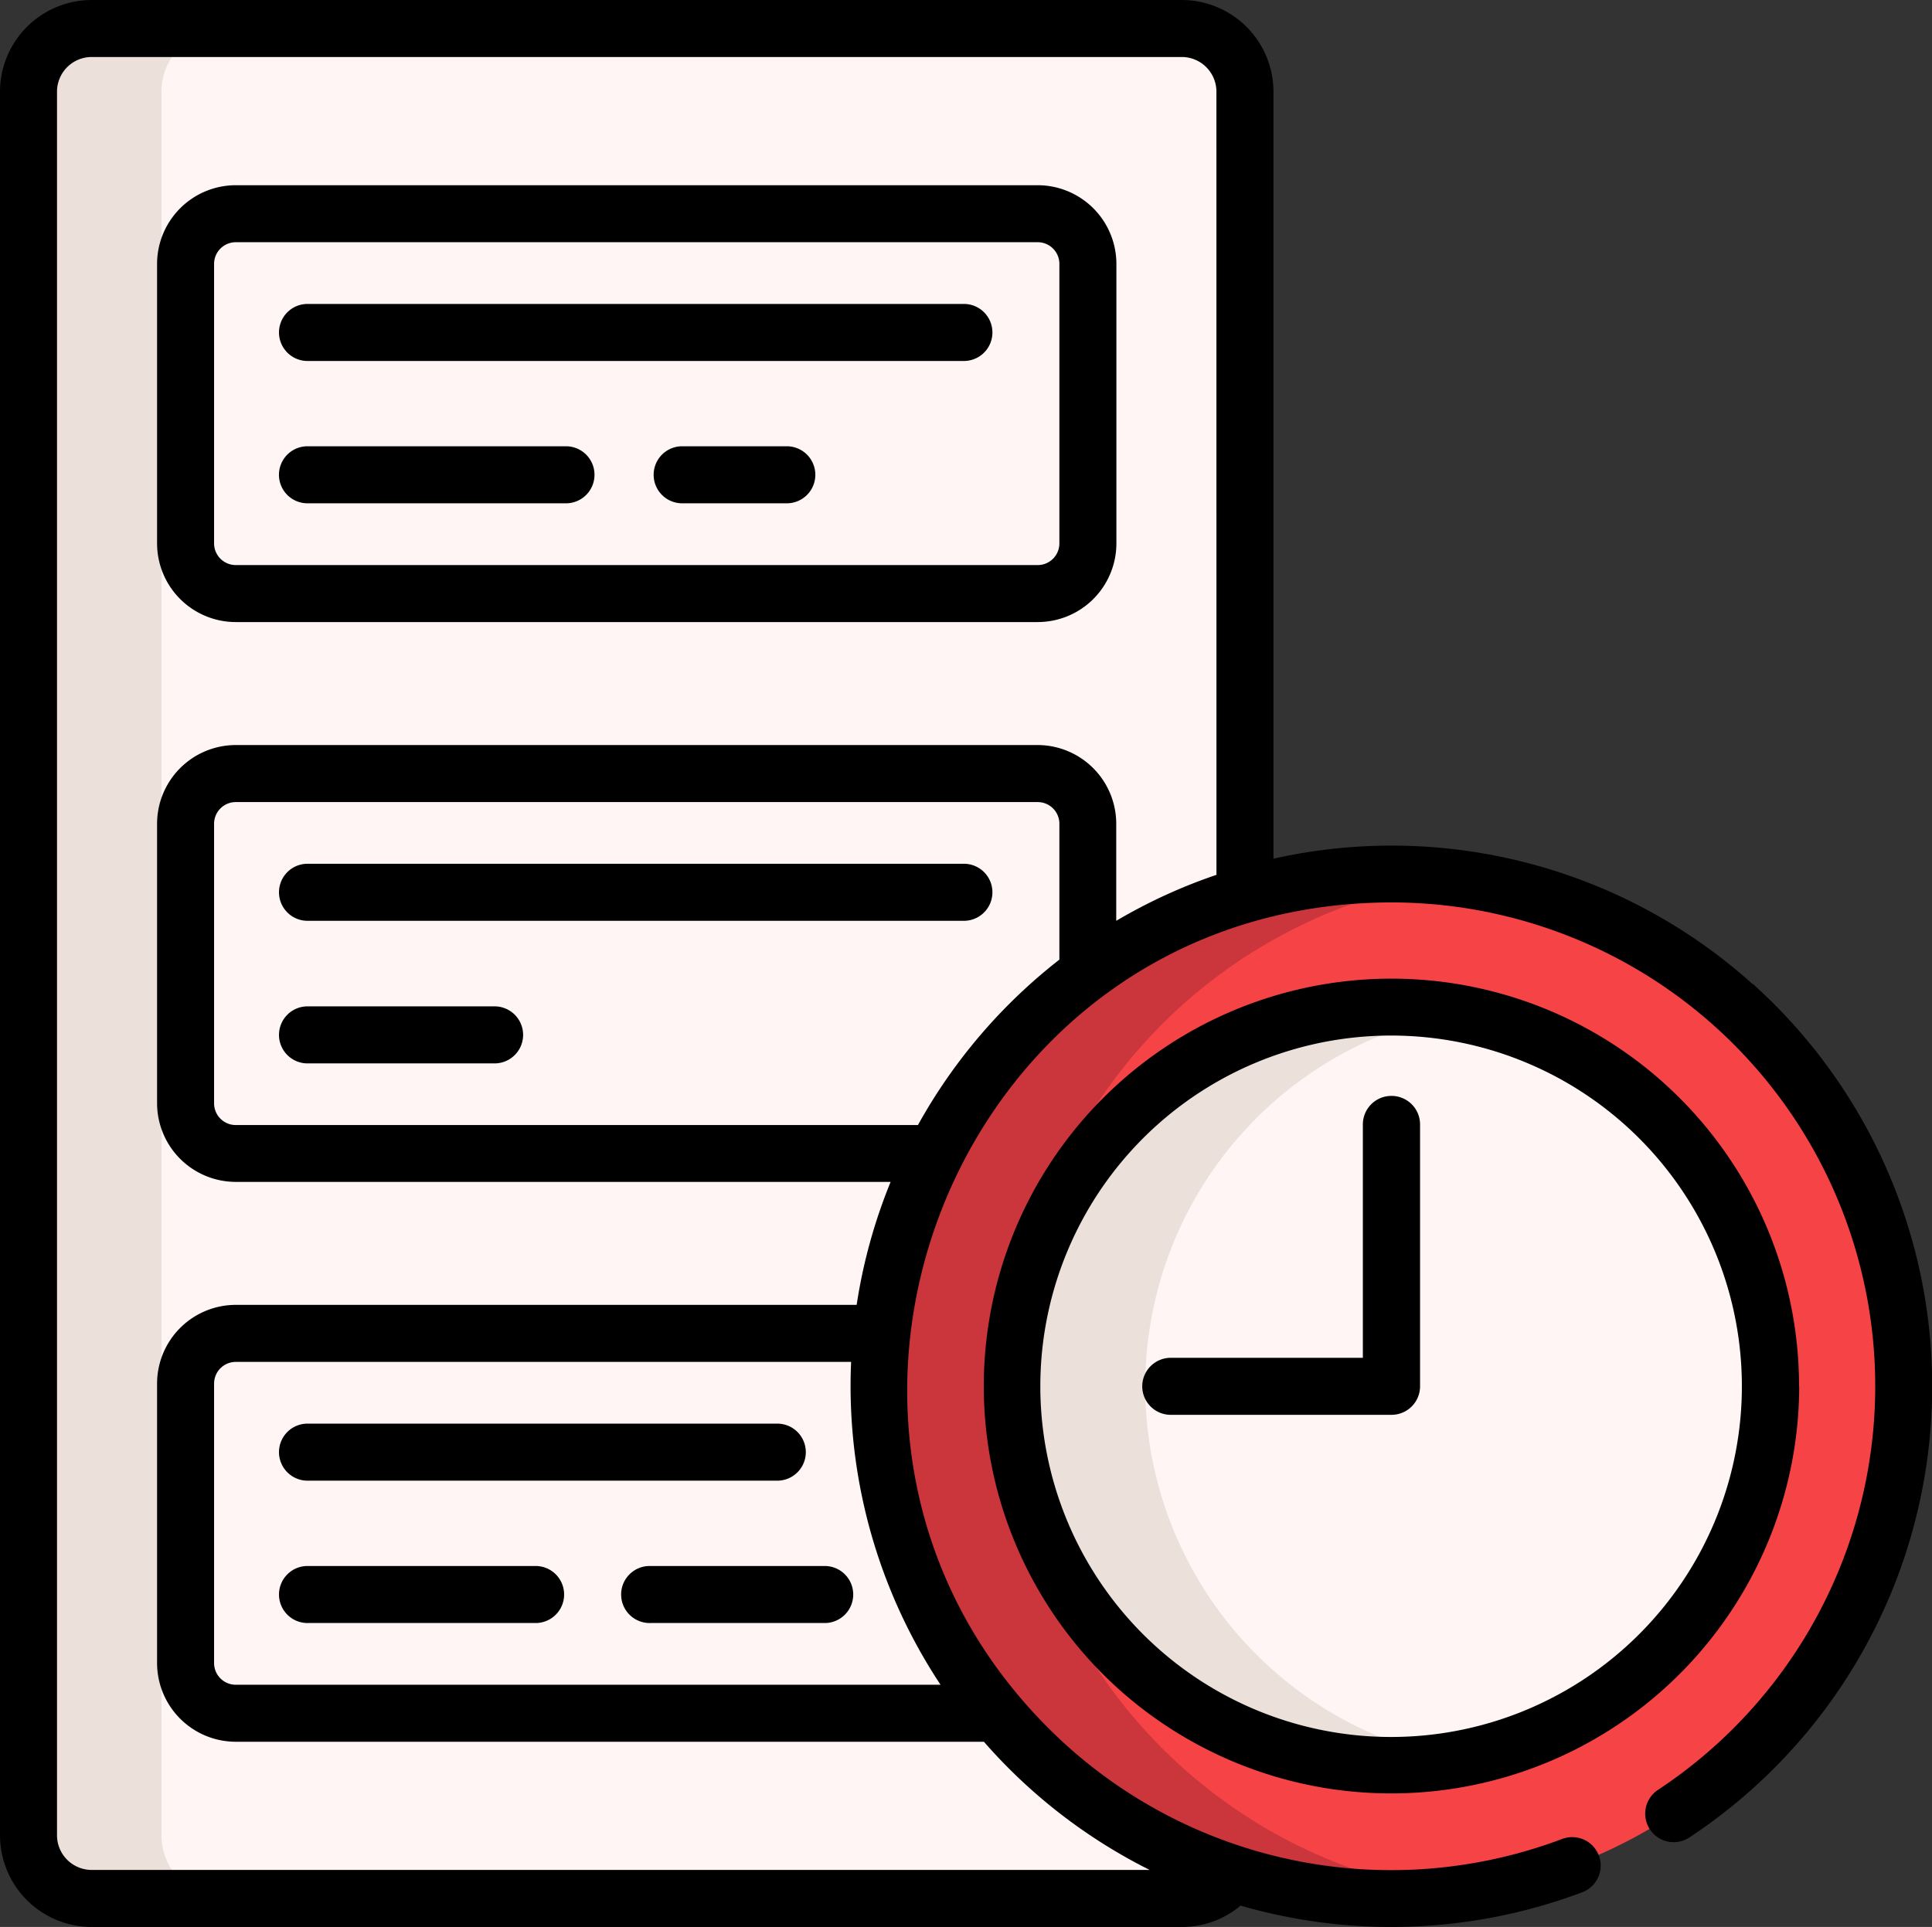 <svg xmlns="http://www.w3.org/2000/svg" width="50.121" height="50" viewBox="0 0 50.121 50">
  <rect x="0" y="0" width="50.121" height="50" fill="#333333" stroke="none"/>
  <g id="pending" transform="translate(0 0)">
    <path id="Path_472" data-name="Path 472" d="M37.461,7.555H9.183a1.639,1.639,0,0,0-1.64,1.639V54.437a1.639,1.639,0,0,0,1.64,1.639H37.461a1.639,1.639,0,0,0,1.64-1.639V9.194a1.639,1.639,0,0,0-1.64-1.639Zm0,0" transform="translate(-6.805 -6.815)" fill="#fff5f4"/>
    <path id="Path_473" data-name="Path 473" d="M12.631,56.076H9.179a1.639,1.639,0,0,1-1.64-1.639V9.194a1.639,1.639,0,0,1,1.64-1.639h3.452a1.639,1.639,0,0,0-1.64,1.639V54.437A1.639,1.639,0,0,0,12.631,56.076Zm0,0" transform="translate(-6.801 -6.815)" fill="#ebe0da"/>
    <path id="Path_480" data-name="Path 480" d="M247.958,258.165c-.118.016-.237.029-.357.041a13.278,13.278,0,1,1,.357-.041Zm0,0" transform="translate(-210.149 -209.016)" fill="#f64346"/>
    <path id="Path_481" data-name="Path 481" d="M247.958,258.165c-.119.016-.238.029-.357.041a13.288,13.288,0,1,1,.378-26.4,13.29,13.29,0,0,0-.021,26.354Zm0,0" transform="translate(-210.149 -209.016)" fill="#cb353c"/>
    <path id="Path_482" data-name="Path 482" d="M287.831,275.748a9.837,9.837,0,1,0-9.8,10.843,9.846,9.846,0,0,0,9.8-10.843Zm0,0" transform="translate(-241.951 -240.782)" fill="#fff5f4"/>
    <path id="Path_483" data-name="Path 483" d="M274.932,284.114a9.808,9.808,0,0,0,4.841,2.366,9.916,9.916,0,0,1-1.736.153,9.84,9.84,0,0,1-9.77-8.831,9.846,9.846,0,0,1,11.518-10.692,9.837,9.837,0,0,0-4.852,17.005Zm0,0" transform="translate(-241.958 -240.824)" fill="#ebe0da"/>
    <path id="Path_484" data-name="Path 484" d="M281.839,269.941A10.575,10.575,0,1,0,264.2,277.8a10.585,10.585,0,0,0,17.643-7.862Zm-10.593,9.091a9.1,9.1,0,1,1,6.094-15.867,9.1,9.1,0,0,1-6.094,15.867Zm0,0" transform="translate(-235.167 -233.962)"/>
    <path id="Path_485" data-name="Path 485" d="M309.417,290.473a.74.74,0,0,0-.74.74v6.056h-4.956a.74.74,0,1,0,0,1.479h5.7a.74.74,0,0,0,.74-.74v-6.8A.74.74,0,0,0,309.417,290.473Zm0,0" transform="translate(-273.321 -262.037)"/>
    <path id="Path_486" data-name="Path 486" d="M64.473,49.09H43.666a2.044,2.044,0,0,0-2.04,2.042v7.252a2.043,2.043,0,0,0,2.04,2.041H64.473a2.043,2.043,0,0,0,2.04-2.041V51.131A2.043,2.043,0,0,0,64.473,49.09Zm.561,9.294a.562.562,0,0,1-.561.562H43.666a.562.562,0,0,1-.561-.562V51.131a.562.562,0,0,1,.561-.562H64.473a.562.562,0,0,1,.561.562Zm0,0" transform="translate(-37.551 -44.284)"/>
    <path id="Path_487" data-name="Path 487" d="M91.983,80.563H74.955a.74.74,0,1,0,0,1.479H91.983a.74.74,0,0,0,0-1.479Zm0,0" transform="translate(-66.95 -72.676)"/>
    <path id="Path_488" data-name="Path 488" d="M176.454,118.3h-2.769a.74.74,0,0,0,0,1.479h2.769a.74.74,0,0,0,0-1.479Zm0,0" transform="translate(-156.015 -106.72)"/>
    <path id="Path_489" data-name="Path 489" d="M81.66,118.3H74.954a.74.74,0,1,0,0,1.479H81.66a.74.74,0,0,0,0-1.479Zm0,0" transform="translate(-66.95 -106.72)"/>
    <path id="Path_490" data-name="Path 490" d="M91.983,228.953H74.955a.74.74,0,1,0,0,1.479H91.983a.74.74,0,0,0,0-1.479Zm0,0" transform="translate(-66.95 -206.54)"/>
    <path id="Path_491" data-name="Path 491" d="M79.809,266.7H74.955a.74.74,0,1,0,0,1.479h4.853a.74.74,0,0,0,0-1.479Zm0,0" transform="translate(-66.95 -240.587)"/>
    <path id="Path_492" data-name="Path 492" d="M74.955,378.823H87.142a.74.74,0,0,0,0-1.479H74.955a.74.74,0,1,0,0,1.479Zm0,0" transform="translate(-66.95 -340.404)"/>
    <path id="Path_493" data-name="Path 493" d="M80.872,415.086H74.955a.74.74,0,1,0,0,1.479h5.917a.74.74,0,0,0,0-1.479Zm0,0" transform="translate(-66.95 -374.452)"/>
    <path id="Path_494" data-name="Path 494" d="M170.164,415.086h-4.541a.74.74,0,1,0,0,1.479h4.541a.74.74,0,0,0,0-1.479Zm0,0" transform="translate(-148.742 -374.452)"/>
    <path id="Path_495" data-name="Path 495" d="M45.465,25.532a14,14,0,0,0-12.428-3.251V2.379A2.382,2.382,0,0,0,30.658,0H2.379A2.382,2.382,0,0,0,0,2.379V47.622A2.381,2.381,0,0,0,2.379,50H30.658a2.369,2.369,0,0,0,1.527-.554,14.076,14.076,0,0,0,8.862-.346.739.739,0,1,0-.52-1.384,12.571,12.571,0,0,1-13.045-2.6c-8.2-7.727-2.8-21.7,8.63-21.7a12.552,12.552,0,0,1,6.9,23.027.739.739,0,1,0,.816,1.234,14.034,14.034,0,0,0,1.642-22.15ZM24.4,43.715H6.115a.562.562,0,0,1-.561-.562V35.9a.562.562,0,0,1,.561-.562H22.08A14.044,14.044,0,0,0,24.4,43.715ZM27.483,24.9a14.1,14.1,0,0,0-3.669,4.292H6.115a.563.563,0,0,1-.561-.562V21.374a.562.562,0,0,1,.561-.562H26.922a.562.562,0,0,1,.561.562Zm4.075-2.2a13.893,13.893,0,0,0-2.6,1.193V21.374a2.043,2.043,0,0,0-2.04-2.042H6.115a2.044,2.044,0,0,0-2.04,2.042v7.252a2.044,2.044,0,0,0,2.04,2.041h16.99a13.944,13.944,0,0,0-.881,3.191H6.115A2.044,2.044,0,0,0,4.075,35.9v7.252a2.044,2.044,0,0,0,2.04,2.042h19.41a14.051,14.051,0,0,0,4.3,3.326H2.379a.9.9,0,0,1-.9-.9V2.379a.9.9,0,0,1,.9-.9H30.657a.9.9,0,0,1,.9.9Zm0,0"/>
  </g>
</svg>
